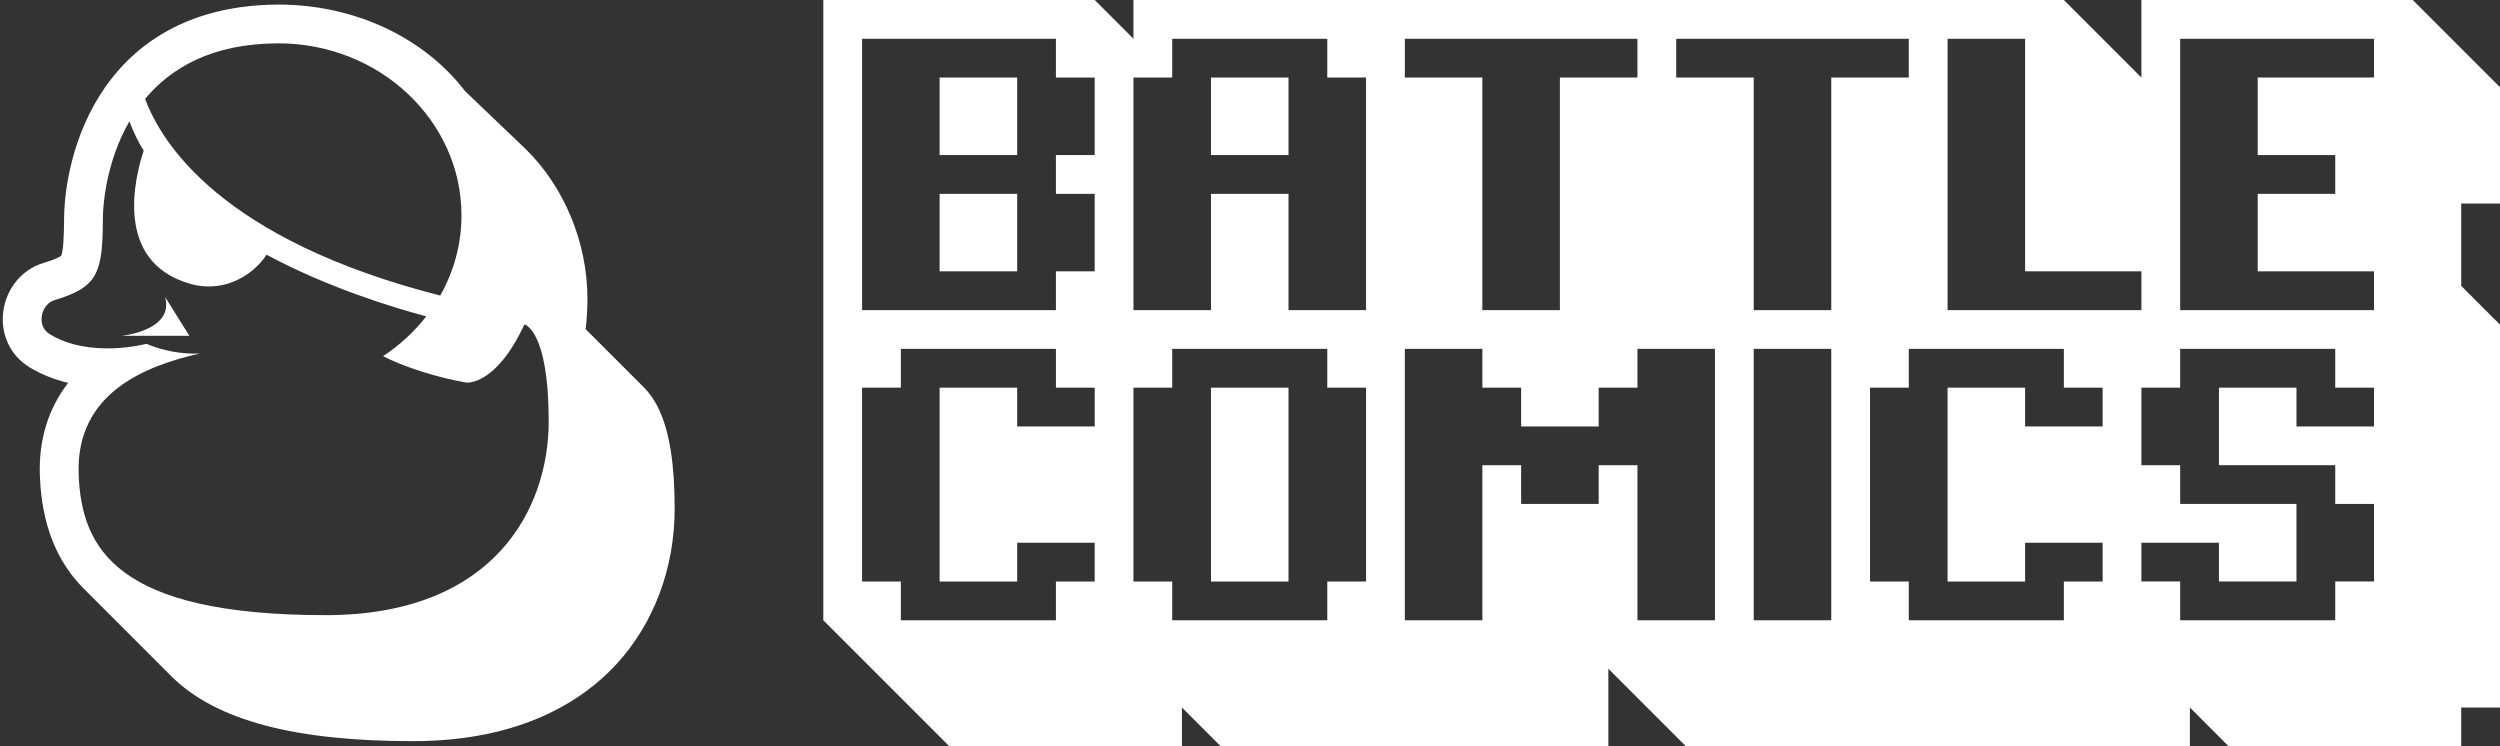 <?xml version="1.0" encoding="UTF-8" standalone="no"?>
<svg width="134px" height="40px" viewBox="0 0 134 40" version="1.1" xmlns="http://www.w3.org/2000/svg" xmlns:xlink="http://www.w3.org/1999/xlink" xmlns:sketch="http://www.bohemiancoding.com/sketch/ns">
    <rect x="0" y="0" width="134" height="40" fill="#333333" stroke="none"/>
    <!-- Generator: Sketch 3.3.3 (12081) - http://www.bohemiancoding.com/sketch -->
    <title>web_icon_logo</title>
    <desc>Created with Sketch.</desc>
    <defs></defs>
    <g id="Page-1" stroke="none" stroke-width="1" fill="none" fill-rule="evenodd" sketch:type="MSPage">
        <g id="web_icon_logo" sketch:type="MSLayerGroup">
            <path d="M44.13,0 L58.675,0 L60.753,2.078 L60.753,0 L110.623,0 L114.779,4.156 L114.779,0 L129.324,0 L134,4.675 L134,10.909 L131.922,10.909 L131.922,15.325 L134,17.403 L134,37.922 L131.922,37.922 L131.922,40 L119.454,40 L117.377,37.922 L117.377,40 L90.363,40 L86.208,35.844 L86.208,40 L65.429,40 L63.351,37.922 L63.351,40 L50.883,40 L44.13,33.247 L44.13,0 Z M56.597,18.701 L48.285,18.701 L48.285,20.779 L46.207,20.779 L46.207,31.169 L48.285,31.169 L48.285,33.247 L56.597,33.247 L56.597,31.169 L58.675,31.169 L58.675,29.091 L54.52,29.091 L54.52,31.169 L50.364,31.169 L50.364,20.779 L54.52,20.779 L54.52,22.857 L58.676,22.857 L58.676,20.779 L56.598,20.779 L56.598,18.701 L56.597,18.701 Z M127.247,4.156 L127.247,2.078 L116.857,2.078 L116.857,16.623 L127.247,16.623 L127.247,14.545 L121.013,14.545 L121.013,10.39 L125.169,10.39 L125.169,8.312 L121.013,8.312 L121.013,4.156 L127.247,4.156 L127.247,4.156 Z M79.454,16.624 L83.61,16.624 L83.61,4.156 L87.766,4.156 L87.766,2.078 L75.299,2.078 L75.299,4.156 L79.454,4.156 L79.454,16.624 L79.454,16.624 Z M114.779,14.545 L108.546,14.545 L108.546,2.078 L104.39,2.078 L104.39,16.623 L114.78,16.623 L114.78,14.545 L114.779,14.545 Z M56.597,2.078 L46.208,2.078 L46.208,16.623 L56.597,16.623 L56.597,14.545 L58.675,14.545 L58.675,10.39 L56.597,10.39 L56.597,8.312 L58.675,8.312 L58.675,4.156 L56.597,4.156 L56.597,2.078 L56.597,2.078 Z M54.52,14.545 L50.364,14.545 L50.364,10.39 L54.52,10.39 L54.52,14.545 L54.52,14.545 Z M54.52,8.312 L50.364,8.312 L50.364,4.156 L54.52,4.156 L54.52,8.312 L54.52,8.312 Z M71.143,2.078 L62.831,2.078 L62.831,4.156 L60.753,4.156 L60.753,16.624 L64.909,16.624 L64.909,10.39 L69.064,10.39 L69.064,16.624 L73.22,16.624 L73.22,4.156 L71.142,4.156 L71.142,2.078 L71.143,2.078 Z M69.064,8.312 L64.909,8.312 L64.909,4.156 L69.064,4.156 L69.064,8.312 L69.064,8.312 Z M102.312,2.078 L89.844,2.078 L89.844,4.156 L94,4.156 L94,16.624 L98.156,16.624 L98.156,4.156 L102.311,4.156 L102.311,2.078 L102.312,2.078 Z M94,33.247 L98.156,33.247 L98.156,18.701 L94,18.701 L94,33.247 L94,33.247 Z M110.623,18.701 L102.311,18.701 L102.311,20.779 L100.233,20.779 L100.233,31.169 L102.311,31.169 L102.311,33.247 L110.623,33.247 L110.623,31.169 L112.701,31.169 L112.701,29.091 L108.546,29.091 L108.546,31.169 L104.39,31.169 L104.39,20.779 L108.546,20.779 L108.546,22.857 L112.701,22.857 L112.701,20.779 L110.623,20.779 L110.623,18.701 L110.623,18.701 Z M87.767,20.779 L85.689,20.779 L85.689,22.857 L81.533,22.857 L81.533,20.779 L79.455,20.779 L79.455,18.701 L75.3,18.701 L75.3,33.247 L79.455,33.247 L79.455,24.935 L81.533,24.935 L81.533,27.012 L85.689,27.012 L85.689,24.935 L87.767,24.935 L87.767,33.247 L91.922,33.247 L91.922,18.701 L87.767,18.701 L87.767,20.779 L87.767,20.779 Z M71.143,18.701 L62.831,18.701 L62.831,20.779 L60.753,20.779 L60.753,31.169 L62.831,31.169 L62.831,33.247 L71.143,33.247 L71.143,31.169 L73.221,31.169 L73.221,20.779 L71.143,20.779 L71.143,18.701 L71.143,18.701 Z M69.064,31.169 L64.909,31.169 L64.909,20.779 L69.064,20.779 L69.064,31.169 L69.064,31.169 Z M125.169,18.701 L116.857,18.701 L116.857,20.779 L114.779,20.779 L114.779,24.935 L116.857,24.935 L116.857,27.012 L123.09,27.012 L123.09,31.168 L118.935,31.168 L118.935,29.09 L114.779,29.09 L114.779,31.168 L116.857,31.168 L116.857,33.246 L125.169,33.246 L125.169,31.168 L127.247,31.168 L127.247,27.012 L125.169,27.012 L125.169,24.935 L118.936,24.935 L118.936,20.779 L123.091,20.779 L123.091,22.857 L127.247,22.857 L127.247,20.779 L125.169,20.779 L125.169,18.701 L125.169,18.701 Z" id="Shape" fill="#FFFFFF" sketch:type="MSShapeGroup"></path>
            <path d="M24.926,4.883 L28.187,8 C30.228,10 31.486,12.987 31.486,16.008 C31.486,16.488 31.453,17.173 31.39,17.642 L34.521,20.773 C34.798,21.05 35.073,21.423 35.313,21.93 C35.885,23.136 36.163,24.879 36.162,27.259 C36.162,30.454 35.049,33.422 33.027,35.614 C31.296,37.49 28.002,39.726 22.136,39.726 C15.822,39.726 11.605,38.627 9.213,36.275 L4.512,31.574 L4.512,31.574 C3.007,30.076 2.237,28.072 2.138,25.52 C2.063,23.597 2.583,21.9 3.656,20.521 C2.895,20.343 2.199,20.062 1.574,19.68 C0.554,19.057 0.018,17.916 0.175,16.702 C0.335,15.463 1.177,14.441 2.32,14.098 C3.015,13.89 3.227,13.752 3.278,13.712 C3.379,13.499 3.432,12.811 3.436,11.667 C3.437,11.132 3.524,8.328 5.067,5.582 C6.428,3.163 9.23,0.272 14.917,0.245 C19.028,0.245 22.733,2.022 24.926,4.883 L24.926,4.883 Z M28.111,17.388 C26.559,20.713 24.994,20.505 24.994,20.505 C23.387,20.237 21.534,19.615 20.533,19.09 C21.425,18.504 22.206,17.781 22.847,16.958 C21.029,16.472 17.556,15.409 14.288,13.653 C13.612,14.689 12.064,15.752 10.178,15.208 C6.068,14.023 7.242,9.461 7.702,8.076 C7.392,7.576 7.14,7.05 6.937,6.503 C5.652,8.726 5.516,11.113 5.514,11.673 C5.505,14.642 5.26,15.386 2.917,16.089 C2.205,16.303 1.925,17.46 2.657,17.907 C4.846,19.243 7.852,18.427 7.852,18.427 C7.852,18.427 9.128,19.026 10.709,18.947 C7.83,19.604 4.044,21.04 4.216,25.44 C4.371,29.42 6.262,32.972 17.463,32.972 C26.501,32.972 29.411,27.253 29.411,22.582 C29.41,17.674 28.111,17.388 28.111,17.388 Z M6.514,18 C6.514,18 9.348,17.73 8.851,15.922 L10.15,18 L6.514,18 Z M23.597,15.842 C24.323,14.559 24.735,13.096 24.735,11.544 C24.735,6.451 20.316,2.296 14.865,2.323 C11.346,2.34 9.15,3.654 7.778,5.297 C8.656,7.679 11.88,12.852 23.597,15.842 Z" id="Shape" fill="#FFFFFF" sketch:type="MSShapeGroup"></path>
            <g id="Group" transform="translate(7, 2)"></g>
        </g>
    </g>
</svg>